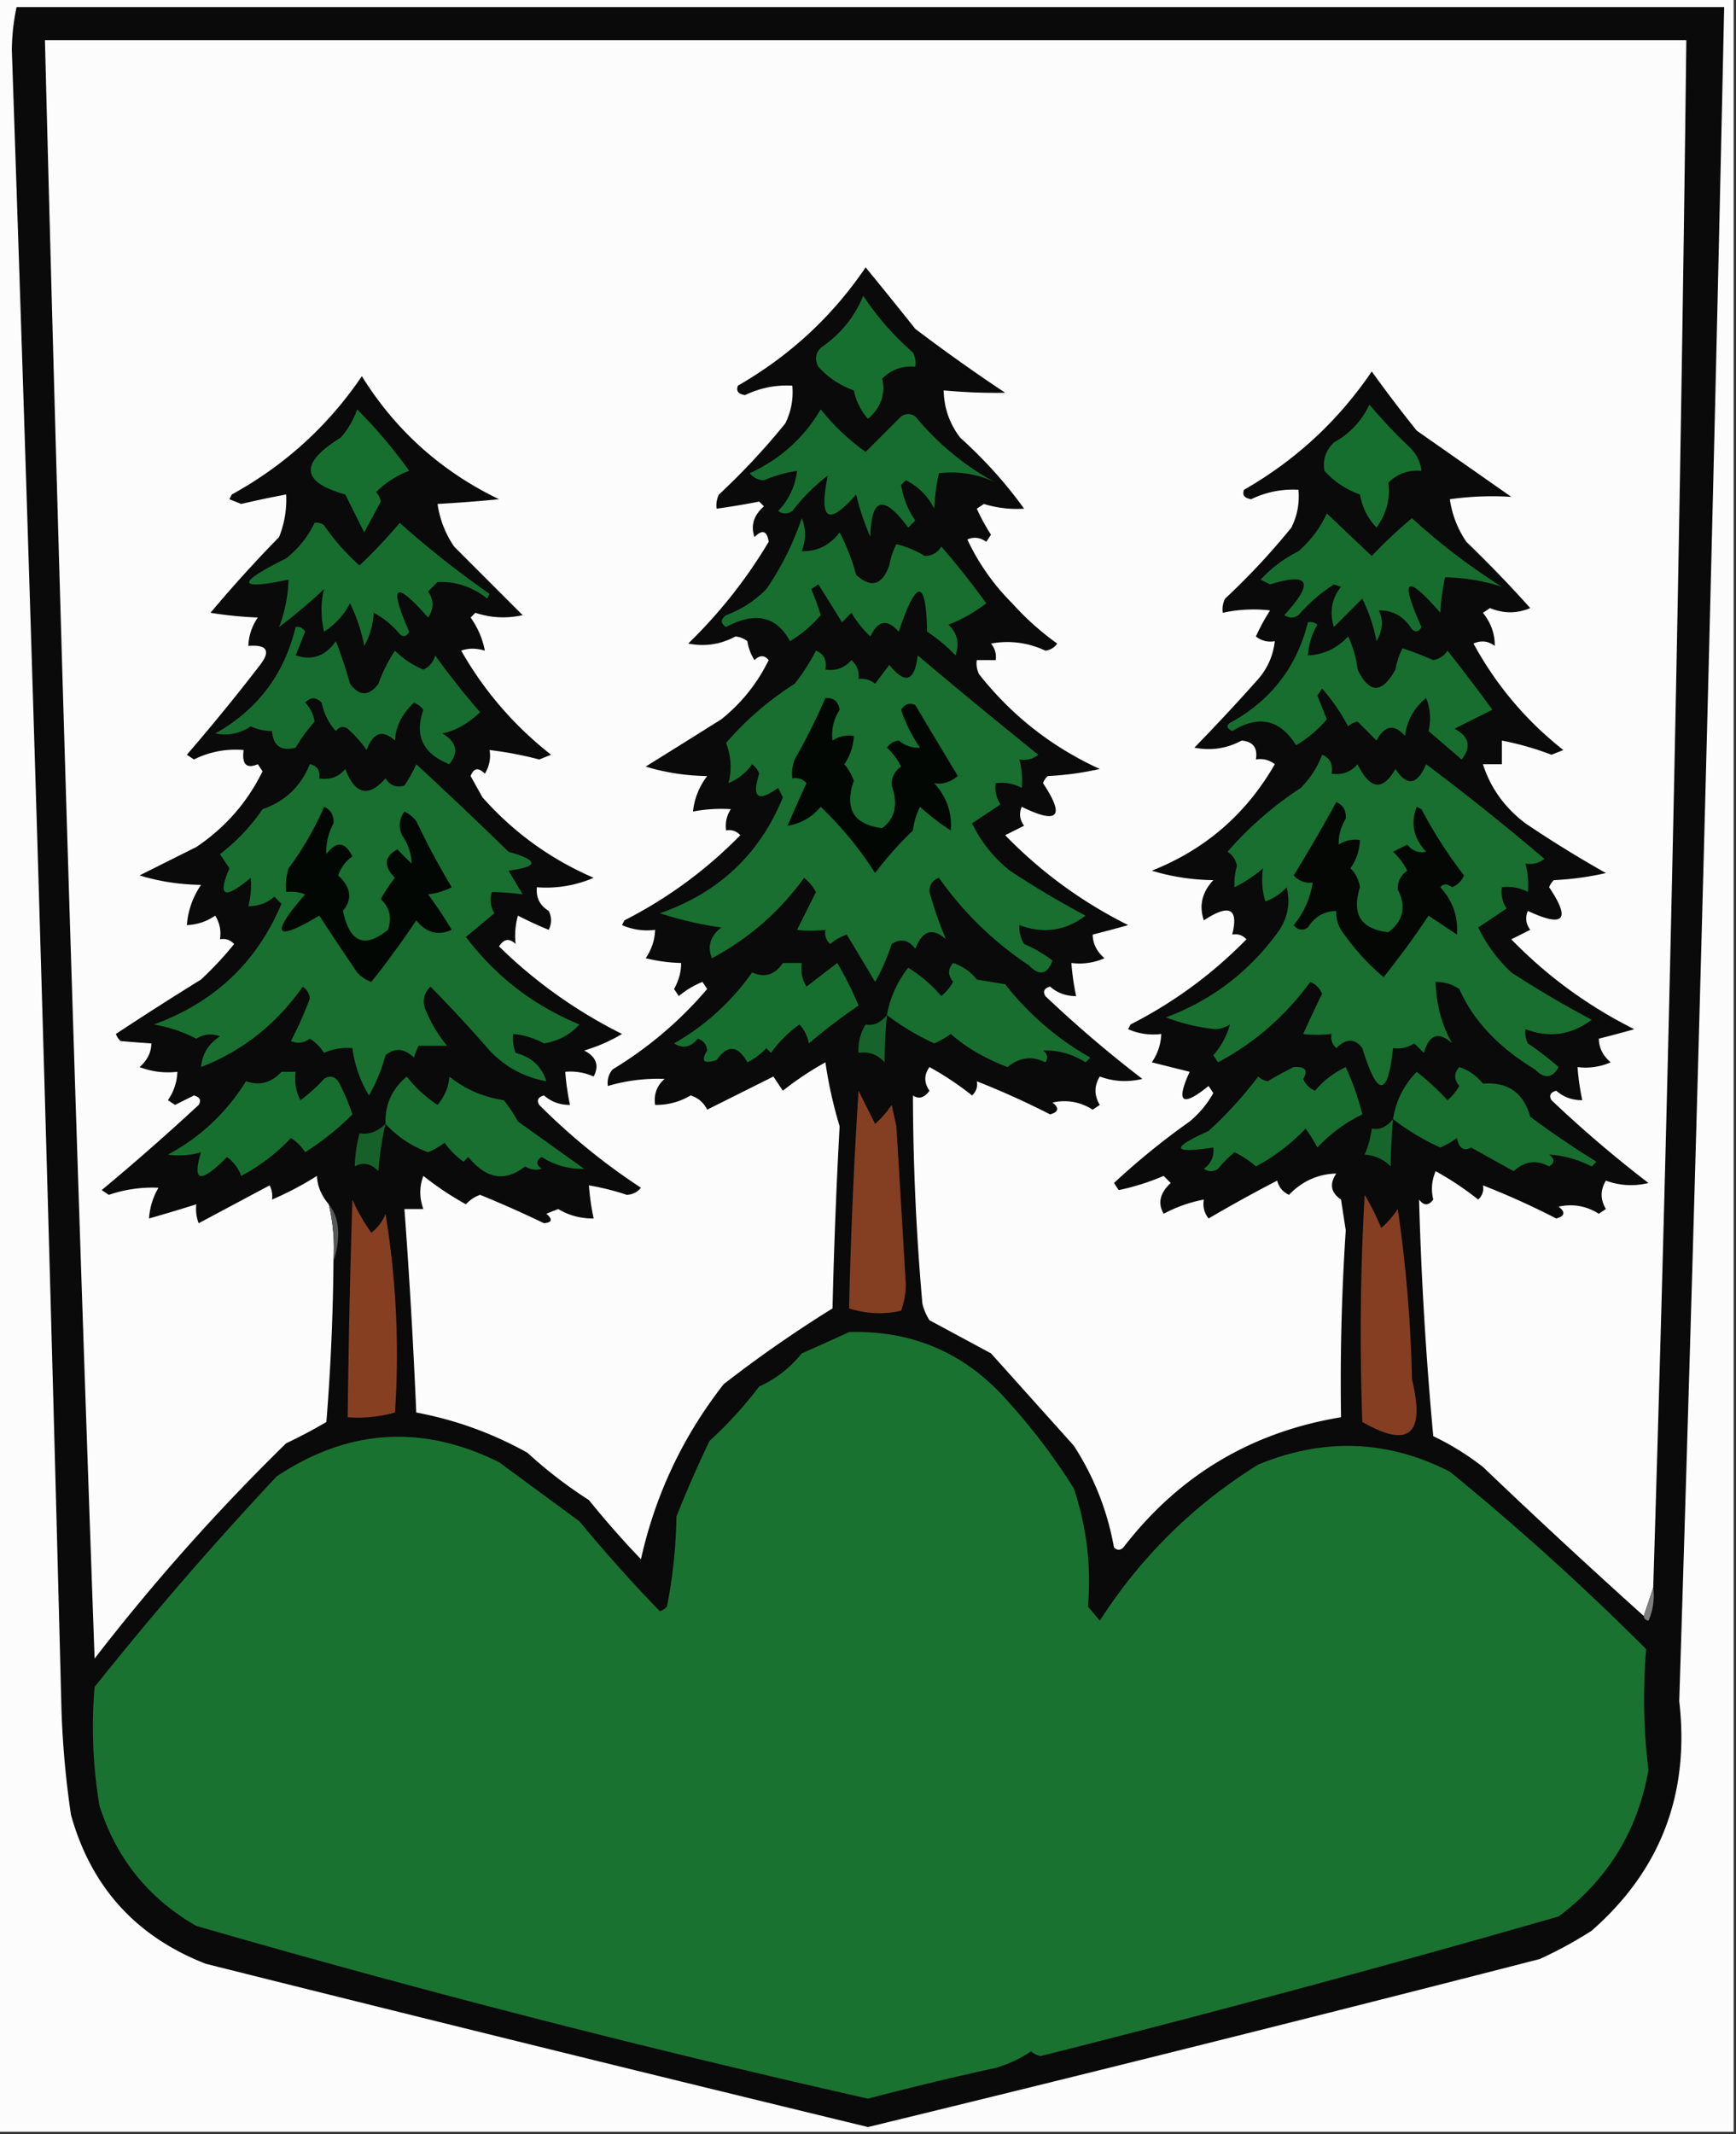 <svg xmlns="http://www.w3.org/2000/svg" width="367" height="451" style="shape-rendering:geometricPrecision;text-rendering:geometricPrecision;image-rendering:optimizeQuality;fill-rule:evenodd;clip-rule:evenodd"><rect width="100%" height="100%" fill="#333333" stroke="none"/><path style="opacity:1" fill="#fcfcfc" d="M-.5-.5h367v451H-.5V-.5z"/><path style="opacity:1" fill="#090a09" d="M3.5 1.5h361a36069.067 36069.067 0 0 1-9.5 358c2.258 19.529-3.909 35.696-18.5 48.5a87.45 87.45 0 0 1-11 6 11268.69 11268.69 0 0 1-142 35.5 18516.464 18516.464 0 0 1-140-34.5c-14.765-5.764-24.265-16.264-28.5-31.5a195.53 195.53 0 0 1-2-22 39337.386 39337.386 0 0 0-10.5-351 46.202 46.202 0 0 1 1-9z"/><path style="opacity:1" fill="#fcfcfc" d="m349.5 335.5-2 6a1515.92 1515.92 0 0 1-34-31.5 57.206 57.206 0 0 0-10.5-6.5 775.604 775.604 0 0 1-3-50c1 1.333 2 1.333 3 0-.498-2.027-.331-4.027.5-6a64.735 64.735 0 0 1 9 6c.886-.825 1.219-1.825 1-3a162.262 162.262 0 0 1 15.5 7c1.826-.51 1.993-1.344.5-2.5 3.016-.664 5.849-.164 8.5 1.5l1.5-1c-1.206-2.016-1.206-4.016 0-6 2.938 1.075 5.938 1.241 9 .5a254.707 254.707 0 0 1-20.5-17.5c-.591-.983-.257-1.65 1-2 1.567 1.356 3.4 2.023 5.5 2a51.569 51.569 0 0 1-1-7 13.116 13.116 0 0 0 7-1c-1.639-1.416-2.473-3.083-2.5-5a261.12 261.12 0 0 0 7.5-2c-9.759-4.876-18.426-11.209-26-19l4-2c-.928-1.268-1.095-2.601-.5-4 7.646 3.578 9.146 1.912 4.5-5a3.647 3.647 0 0 1 1-1.5 62.744 62.744 0 0 0 11-1.5 245.057 245.057 0 0 1-17-10.5c-4.383-3.303-7.383-7.469-9-12.5h4v-5a62.81 62.81 0 0 1 10.5 3l2.5-1c-7.846-6.171-14.179-13.671-19-22.5 1.612-.72 3.112-.554 4.5.5.041-2.525-.793-4.858-2.5-7l1.5-1c2.847 1.194 5.68 1.194 8.5 0a265.454 265.454 0 0 0-13.5-14c-1.846-2.704-3.013-5.704-3.5-9a64.56 64.56 0 0 1 13-.5l-20-14a294.536 294.536 0 0 1-9.5-12.5c-7.071 10.404-16.071 18.737-27 25-.432 1.1.068 1.767 1.5 2 3.154-1.526 6.487-2.193 10-2 .252 2.82-.248 5.486-1.5 8a148.31 148.31 0 0 1-14 15 4.934 4.934 0 0 0-.5 3 30.334 30.334 0 0 1 10-.5 43.725 43.725 0 0 0-3 5.5c1.189.929 2.522 1.262 4 1-.341 3.016-1.507 5.682-3.5 8a436.24 436.24 0 0 1-13.5 14.5c3.502.694 6.836.194 10-1.5 2.415.219 3.415 1.552 3 4 1.478-.262 2.811.071 4 1-6.037 10.521-14.703 18.021-26 22.5 4.149 1.269 8.482 1.935 13 2-2.382 2.547-3.049 5.38-2 8.5 5.38-3.556 7.38-2.556 6 3 1.175-.219 2.175.114 3 1-7.159 7.32-15.326 13.32-24.5 18l-.5 1a13.116 13.116 0 0 0 7 1c-.086 2.177-.753 4.177-2 6l8 2c-2.972 6.535-1.638 7.535 4 3l1 1.5a21.365 21.365 0 0 1-5 6 155.044 155.044 0 0 0-16 13l1 1.5a49.881 49.881 0 0 0 9.5-3l1.5 1.5c-2.284 2.094-2.784 4.26-1.5 6.5a29.82 29.82 0 0 1 8.5-3c-.262 1.478.071 2.811 1 4a304.604 304.604 0 0 1 14.5-8c.368 1.41 1.201 2.41 2.5 3 2.795-2.901 6.128-4.401 10-4.5-1.49 2.2-1.157 4.034 1 5.5l1 6.5a486.394 486.394 0 0 0-1 39.5c-18.962 3.135-34.295 12.302-46 27.5-.667.667-1.333.667-2 0-1.394-7.75-4.227-14.917-8.5-21.5L209.5 286l-13-7a11.333 11.333 0 0 1-1.5-3.5 512.718 512.718 0 0 1-2-44c1.243.836 2.41.503 3.5-1-1.181-1.698-1.181-3.365 0-5a64.735 64.735 0 0 1 9 6c.886-.825 1.219-1.825 1-3a177.003 177.003 0 0 1 15.5 7c1.826-.51 1.993-1.344.5-2.5 3.016-.664 5.849-.164 8.5 1.5l1.5-1c-1.206-2.016-1.206-4.016 0-6 2.938 1.075 5.938 1.241 9 .5a254.707 254.707 0 0 1-20.5-17.5c-.591-.983-.257-1.65 1-2 1.567 1.356 3.4 2.023 5.5 2a51.569 51.569 0 0 1-1-7 13.116 13.116 0 0 0 7-1c-1.639-1.416-2.473-3.083-2.5-5a261.12 261.12 0 0 0 7.5-2c-9.769-4.879-18.436-11.212-26-19l4-2c-.928-1.268-1.095-2.601-.5-4 7.722 3.779 9.222 2.113 4.5-5a3.647 3.647 0 0 1 1-1.5 62.744 62.744 0 0 0 11-1.5c-10.104-4.602-18.604-11.269-25.5-20a4.934 4.934 0 0 1-.5-3h4c.17-1.322-.163-2.489-1-3.5 3.978-.718 7.811-.218 11.5 1.5 1.059-.13 1.892-.63 2.5-1.5a57.73 57.73 0 0 1-9.5-8.5 47.323 47.323 0 0 1-9.5-13.5c1.399-.595 2.732-.428 4 .5l1-1.5a43.286 43.286 0 0 1-3-5.5l1.5-1a23.745 23.745 0 0 0 8.5 1c-3.855-5.367-8.355-10.367-13.5-15-2.257-2.938-3.424-6.272-3.5-10 4.348.41 8.681.576 13 .5a379.214 379.214 0 0 1-19-13.5c-3.526-4.43-7.026-8.763-10.5-13-7.003 10.331-16.003 18.664-27 25-.432 1.1.068 1.767 1.5 2 3.154-1.526 6.487-2.192 10-2 .252 2.82-.248 5.487-1.5 8a147.459 147.459 0 0 1-14 15 4.934 4.934 0 0 0-.5 3c3.096-.435 6.096-.935 9-1.5l1 1c-2.165 1.897-2.832 4.064-2 6.5 1.667-1.667 2.667-1.333 3 1-4.682 7.86-10.349 15.026-17 21.5 3.502.694 6.836.194 10-1.5a4.933 4.933 0 0 1 2.5 1 10.258 10.258 0 0 0 1.5 4c1.109-1.09 2.109-1.09 3 0-2.383 4.888-5.717 9.055-10 12.5a3599.656 3599.656 0 0 1-16 10c4.149 1.269 8.482 1.935 13 2-1.702 2.235-2.702 4.735-3 7.5a31.6 31.6 0 0 1 8-.5c-.88 1.356-1.214 2.856-1 4.5 1.175-.219 2.175.114 3 1-7.159 7.32-15.326 13.32-24.5 18l-.5 1a13.116 13.116 0 0 0 7 1c-.086 2.177-.753 4.177-2 6 2.564.621 5.064.954 7.5 1 .004 1.868-.496 3.702-1.5 5.5l1 1.5a18.924 18.924 0 0 1 5-3l1 1.5c-5.724 6.72-12.39 12.386-20 17-.837 1.011-1.17 2.178-1 3.5a37.304 37.304 0 0 1 12-1.5c-1.655 1.444-2.322 3.278-2 5.5 2.681.038 5.181-.629 7.5-2 1.584.488 2.751 1.488 3.5 3l14-7 2 3a64.735 64.735 0 0 1 9-6c.627 4.437 1.627 8.937 3 13.5a1248.268 1248.268 0 0 0-1.5 38.5 266.632 266.632 0 0 0-23 16c-8.614 11.004-14.447 23.337-17.5 37a194.457 194.457 0 0 1-11-12.5 94.102 94.102 0 0 1-13-10c-7.4-4.12-15.233-6.954-23.5-8.5a1393.332 1393.332 0 0 0-2.5-43h4c-.864-2.395-.864-4.729 0-7a64.735 64.735 0 0 0 9 6 7.293 7.293 0 0 1 3-2c4.554 1.86 9.054 3.86 13.5 6 1.727-.146 1.894-.813.5-2l2.5-1c2.27 1.36 4.77 2.027 7.5 2a51.569 51.569 0 0 1-1-7 53.03 53.03 0 0 1 8 2c1.237-.056 2.237-.556 3-1.5a134.67 134.67 0 0 1-21.5-17.5c-.591-.983-.257-1.65 1-2 1.567 1.356 3.4 2.023 5.5 2a51.569 51.569 0 0 1-1-7 11.988 11.988 0 0 1 6 1c1.225-2.343.559-4.177-2-5.5 2.877-.852 5.543-2.019 8-3.5a101.956 101.956 0 0 1-26-18.5c1.036-1.617 2.203-1.784 3.5-.5-.218-2.087-.051-4.087.5-6a83.63 83.63 0 0 0 6.5 3c.667-1.333.667-2.667 0-4-1.883-1.153-2.716-2.819-2.5-5 4.18.311 8.18-.355 12-2-9.091-3.924-16.925-9.591-23.5-17-.85-1.51-1.683-3.01-2.5-4.5.637-1.713 1.637-1.879 3-.5.952-1.545 1.285-3.212 1-5a77.946 77.946 0 0 1 10.5 2l2.5-1c-7.807-6.135-14.14-13.468-19-22 1.503-.552 3.169-.552 5 0-.48-2.505-1.48-4.838-3-7l1-1c3.273 1.085 6.606 1.252 10 .5L96 115.5c-1.846-2.704-3.013-5.704-3.5-9 4.324-.243 8.657-.576 13-1-12.206-5.875-21.873-14.541-29-26-7.121 10.495-16.288 18.828-27.5 25l-.5 1 2.5 1c3.163-.75 6.33-1.416 9.5-2a21.347 21.347 0 0 1-1.5 9 278.035 278.035 0 0 0-14.5 16c3.363.537 6.697.871 10 1-1.247 1.823-1.914 3.823-2 6 3.939-.322 4.772 1.011 2.5 4a434.894 434.894 0 0 1-15.5 19l1.5 1c3.302-1.639 6.802-2.306 10.5-2-.395 3.023.605 4.023 3 3l1 1.5c-3.22 6.557-7.887 11.89-14 16a74534.46 74534.46 0 0 0-12 6c4.15 1.269 8.482 1.935 13 2-1.754 2.58-2.754 5.413-3 8.5 2.177-.086 4.177-.753 6-2 .952 1.545 1.285 3.212 1 5 1.175-.219 2.175.114 3 1a74.06 74.06 0 0 1-7 7.5 731.914 731.914 0 0 0-18 11.5c.21.586.543 1.086 1 1.5 2.359.208 4.526.374 6.5.5-.027 1.917-.86 3.584-2.5 5a16.874 16.874 0 0 0 8 1c-.086 2.177-.753 4.177-2 6l1.5 1 4-2c1.258.35 1.59 1.017 1 2a511.424 511.424 0 0 1-20.5 18l1.5 1c3.451-1.159 6.951-1.659 10.5-1.5a14.827 14.827 0 0 0-2 6.5 365.06 365.06 0 0 0 10-3 8.435 8.435 0 0 0 .5 4c5.032-2.681 10.032-5.348 15-8 .483.948.65 1.948.5 3a66.483 66.483 0 0 0 9.5-5c.096 2.154.93 4.154 2.5 6 .93 3.9 1.263 7.9 1 12a474.587 474.587 0 0 1-1.5 34 104.367 104.367 0 0 1-8.5 4.5A437.237 437.237 0 0 0 20 350.5 32941.239 32941.239 0 0 1 9.5 8.5h347a17156.955 17156.955 0 0 1-7 327z"/><path style="opacity:1" fill="#176f2f" d="M182.5 62.5c2.863 4.376 6.363 8.376 10.5 12 .483.948.649 1.948.5 3-2.726-.236-5.059.597-7 2.5.729 3.309-.271 6.142-3 8.5-1.488-1.65-2.488-3.65-3-6-2.93-1.047-5.43-2.713-7.5-5-.781-1.444-.614-2.777.5-4 4.126-2.788 7.126-6.454 9-11zM289.5 85.5a106.218 106.218 0 0 0 8.5 9c1.438 1.4 2.271 3.067 2.5 5-2.726-.236-5.059.597-7 2.5.466 3.308-.367 6.475-2.5 9.5-1.835-1.949-3.001-4.283-3.5-7-2.93-1.047-5.43-2.713-7.5-5-.418-2.288.249-4.288 2-6 3.383-1.881 5.883-4.548 7.5-8z"/><path style="opacity:1" fill="#176d2f" d="M173.5 86.5a46.936 46.936 0 0 0 9.5 9l7.5-7.5c1-.667 2-.667 3 0 4.794 5.8 10.46 10.467 17 14-3.684-1.802-7.684-2.47-12-2a42.844 42.844 0 0 0-1 7.5c-1.333-2.667-3.333-4.667-6-6l-1 1c.446 2.776 1.446 5.276 3 7.5l-1.5 1.5c-5.185-7.052-7.852-6.385-8 2-1.356-3.178-2.356-6.178-3-9-5.93 6.758-7.93 5.425-6-4a39.991 39.991 0 0 0-7.5 7.5c-1 .667-2 .667-3 0 2.282-2.397 3.616-5.231 4-8.5a28.759 28.759 0 0 0-7 2c-1.237-.056-2.237-.556-3-1.5 6.474-2.98 11.474-7.48 15-13.5z"/><path style="opacity:1" fill="#176f2f" d="M75.5 86.5a104.15 104.15 0 0 1 11 13 19.35 19.35 0 0 0-7 4.5 3.942 3.942 0 0 1 1 2l-3.5 6.5a1336.92 1336.92 0 0 1-4-8c-9.387-2.613-9.72-6.613-1-12a17.426 17.426 0 0 0 3.5-6z"/><path style="opacity:1" fill="#176d2e" d="M280.5 108.5c3.172 3.03 6.339 6.03 9.5 9a98.35 98.35 0 0 1 8.5-8 133.196 133.196 0 0 0 19 14.5 41.41 41.41 0 0 0-12-2 42.844 42.844 0 0 0-1 7.5c-7.307-8.369-8.64-7.369-4 3-.502 1.021-1.168 1.188-2 .5-1.68-2.719-4.013-4.052-7-4 .976 2.147.809 4.314-.5 6.5a35.716 35.716 0 0 0-3-9l-6 6c-.978-3.169-.478-6.003 1.5-8.5l-1.5-.5a34.517 34.517 0 0 0-7.5 6.5c-1 .667-2 .667-3 0 6.38-6.942 5.38-9.108-3-6.5l-2-1a27.204 27.204 0 0 1 8-6c2.601-2.277 4.601-4.943 6-8zM66.5 110.5a2.429 2.429 0 0 1 2 .5 47.67 47.67 0 0 0 7.5 8.5 108.018 108.018 0 0 0 8.5-9 204.863 204.863 0 0 0 19 15l-.5 1c-3.136-2.496-6.636-3.663-10.5-3.5l-2 2c1.26 1.814 1.26 3.647 0 5.5-7.03-7.98-8.363-6.98-4 3-.502 1.021-1.168 1.188-2 .5a17.843 17.843 0 0 0-5.5-4.5c-.14 2.543-.806 4.877-2 7a35.724 35.724 0 0 0-3-9 15.854 15.854 0 0 1-5.5 6c-.701-3.253-.701-6.253 0-9a111.053 111.053 0 0 1-9.5 8c1.214-3.141 1.88-6.475 2-10-10.936 2.252-11.102.752-.5-4.5 2.594-2.086 4.594-4.586 6-7.5z"/><path style="opacity:1" fill="#176e2f" d="M169.5 109.5c.917 2.162.917 4.495 0 7 3.31.039 5.976-1.294 8-4a45.217 45.217 0 0 1 3.5 9c3.159 2.841 5.492 2.174 7-2a15.256 15.256 0 0 1 1.5-4.5c2.026.463 4.026 1.296 6 2.5 1.529-.029 2.696-.696 3.5-2a171.938 171.938 0 0 1 9.5 12c-2.761 2.065-5.428 3.565-8 4.5 1.896 1.808 2.396 3.975 1.5 6.5a33.816 33.816 0 0 0-6-5c-.228-11.277-2.228-11.277-6 0-2.402-2.758-4.402-2.425-6 1a22.755 22.755 0 0 1-4-5l-2 2a781.763 781.763 0 0 0-5-8l-1.5 1a54.031 54.031 0 0 1 2 5.5 25.84 25.84 0 0 1-6.5 5.5c-2.843-5.29-7.343-6.29-13.5-3-1.211-.774-1.211-1.607 0-2.5a23.156 23.156 0 0 0 8.5-5.5 60.564 60.564 0 0 0 7.5-15zM276.5 131.5a2.428 2.428 0 0 1 2 .5 14.828 14.828 0 0 0-2 6.5c3.341-.156 6.174-1.489 8.5-4a22.508 22.508 0 0 1 2 7c2.485 5.123 5.152 5.123 8 0a15.256 15.256 0 0 1 1.5-4.5 75.806 75.806 0 0 1 6.5 2.5c1.326-.255 2.326-.922 3-2a360.28 360.28 0 0 1 9.5 12.5c-2.702 1.34-5.369 2.673-8 4 3.1 1.668 3.6 3.835 1.5 6.5l-7-6c.557-2.341.39-4.674-.5-7-2.517 2.01-4.017 4.677-4.5 8-2.276-2.564-4.276-2.23-6 1a274.262 274.262 0 0 0-4-4 3.943 3.943 0 0 0-2 1 42.534 42.534 0 0 0-5.5-8l-1 1.5 2 5a25.84 25.84 0 0 1-6.5 5.5c-3.393-5.472-7.893-6.472-13.5-3-1.333-.667-1.333-1.333 0-2 8.336-4.674 13.669-11.674 16-21z"/><path style="opacity:1" fill="#176d2f" d="M62.5 132.5c.876-.131 1.543.202 2 1l-2 5c3.468 1.151 6.3.151 8.5-3a91.775 91.775 0 0 1 3 9c2 2.667 4 2.667 6 0a31.434 31.434 0 0 1 3.5-7 18.329 18.329 0 0 0 6 4c1.299-.59 2.132-1.59 2.5-3a153.095 153.095 0 0 0 9.5 12c-2.548 2.425-5.215 3.925-8 4.5 3.034 1.737 3.534 3.903 1.5 6.5-5.6-2.213-7.433-6.046-5.5-11.5a4.458 4.458 0 0 0-2-1.5c-2.541 2.409-3.874 5.076-4 8-2.631-2.385-4.631-1.718-6 2a25.501 25.501 0 0 0-4-4.5c-.95-.617-1.782-.451-2.5.5a12.8 12.8 0 0 1-3-6c-1.183-1.231-2.35-1.231-3.5 0a6.893 6.893 0 0 1 2 4 34.074 34.074 0 0 0-4 5.5c-3.072.8-4.739-.367-5-3.5a11.184 11.184 0 0 1-4.5-1c-2.33 1.543-4.83 2.043-7.5 1.5 8.916-4.98 14.583-12.48 17-22.5z"/><path style="opacity:1" fill="#186f2f" d="M172.5 137.5c1.676.683 2.343 2.017 2 4 2.222.322 4.056-.345 5.5-2 1.188 1.063 1.688 2.397 1.5 4 1.322-.17 2.489.163 3.5 1l3-4c3.372 4.21 5.372 3.544 6-2a1405.93 1405.93 0 0 0 25.5 21c-1.189.929-2.522 1.262-4 1a17.65 17.65 0 0 1 .5 6c-1.699-.906-3.533-1.239-5.5-1-.214 1.644.12 3.144 1 4.5l-6 4c1.879 3.888 4.545 7.221 8 10a195.112 195.112 0 0 0 16 9.5c-4.283 3.236-8.949 3.902-14 2a6.846 6.846 0 0 0 1 4 26.948 26.948 0 0 1 6 3.5c-1.09 2.97-2.756 3.303-5 1-7.533-5.034-13.866-11.201-19-18.5-1.381.5-2.047 1.5-2 3 1.015 3.631 2.181 6.965 3.5 10-2.852-2.52-5.019-1.853-6.5 2-1.435-1.901-3.102-2.234-5-1a42.597 42.597 0 0 1-3.5 8 808.324 808.324 0 0 0-6-10 11.068 11.068 0 0 0-3.5 2c-.886-.825-1.219-1.825-1-3-2.28.246-4.28.246-6 0l4-8a10.756 10.756 0 0 0-2.5-3c-5.203 7.18-11.703 12.847-19.5 17-1.01-2.526-.343-4.692 2-6.5a76.016 76.016 0 0 1-13-3c12.464-4.355 21.131-12.521 26-24.5l-1-2c-4.294 3.095-5.627 2.095-4-3a4.457 4.457 0 0 0-1.5-2c-1.262 1.803-2.929 3.136-5 4 .744-2.811.577-5.644-.5-8.5a64.898 64.898 0 0 1 14.5-12.5 43.842 43.842 0 0 0 4.5-7z"/><path style="opacity:1" fill="#030704" d="M174.5 147.5c1.752-.082 2.752.751 3 2.5-1.291 2.05-1.791 4.217-1.5 6.5 1.356-.88 2.856-1.214 4.5-1-.086 2.177-.753 4.177-2 6a11.068 11.068 0 0 1 2 3.5c-2.037 5.934-.037 9.267 6 10 2.734-2.024 3.401-5.024 2-9-.061-1.711.606-3.044 2-4a13.92 13.92 0 0 0-3-4c.608-.87 1.441-1.37 2.5-1.5 1.393 1.115 2.893 1.615 4.5 1.5a31.041 31.041 0 0 1-4-8c.775-1.23 1.775-1.563 3-1 2.968 4.98 5.968 9.98 9 15-1.693 1.347-3.36 1.847-5 1.5 2.622 2.893 3.788 6.226 3.5 10a47.05 47.05 0 0 1-6.5-5 14.72 14.72 0 0 0-1.5 5 74.594 74.594 0 0 0-8 9c-3.195-5.044-7.029-9.711-11.5-14-1.881 2.234-4.215 3.567-7 4 1.259-2.96 2.592-5.96 4-9-.825-.886-1.825-1.219-3-1a8.43 8.43 0 0 1 .5-4 140.305 140.305 0 0 0 6.5-13z"/><path style="opacity:1" fill="#186f2f" d="M279.5 159.5c1.676.683 2.343 2.017 2 4 2.222.322 4.056-.345 5.5-2 2.631 5.403 5.297 5.736 8 1 2.428 3.752 4.595 3.419 6.5-1a530.993 530.993 0 0 1 25 20c-1.189.929-2.522 1.262-4 1a17.65 17.65 0 0 1 .5 6c-1.699-.906-3.533-1.239-5.5-1-.214 1.644.12 3.144 1 4.5l-6 4c1.725 3.567 4.059 6.733 7 9.5a219.124 219.124 0 0 0 17 10c-4.283 3.236-8.949 3.902-14 2a4.934 4.934 0 0 0 .5 3 67.806 67.806 0 0 1 6.5 5c-1.313 2.385-2.98 2.552-5 .5-7.733-4.683-13.066-10.35-16-17-1.525-1.009-3.192-1.509-5-1.5.141 4.85 1.308 9.183 3.5 13-2.848-2.594-4.848-1.927-6 2l-2-2c-1.356.88-2.856 1.214-4.5 1-1.127 10.428-3.294 10.428-6.5 0-1.572-2.089-3.405-2.089-5.5 0-.886-.825-1.219-1.825-1-3-2.28.246-4.28.246-6 0a305.697 305.697 0 0 1 4-8.5c-.509-1.169-1.342-2.002-2.5-2.5-5.244 7.19-11.744 12.857-19.5 17l-1-1.5c1.743-2.019 2.91-4.186 3.5-6.5a6.293 6.293 0 0 1-3 1c-3.682-.377-7.182-1.21-10.5-2.5 9.883-3.715 17.883-9.882 24-18.5 1.798-2.789 2.298-5.789 1.5-9a10.94 10.94 0 0 1-4.5 3 15.967 15.967 0 0 1-.5-7 28.834 28.834 0 0 1-6 4c-.117-1.45.05-2.95.5-4.5-.255-1.326-.922-2.326-2-3a74.414 74.414 0 0 1 15.5-13.5c2.02-2.051 3.52-4.384 4.5-7zM65.5 161.5c1.548.321 2.215 1.321 2 3 2.266.359 4.1-.308 5.5-2 2.05 5.422 4.883 6.088 8.5 2 1.032 1.54 2.365 2.04 4 1.5a29.465 29.465 0 0 0 2.5-4.5 945.098 945.098 0 0 1 19.5 18.5c6.458 1.822 6.458 3.155 0 4l3 5a61.565 61.565 0 0 0-6.5-.5c-.496 1.535-.33 3.035.5 4.5a728.46 728.46 0 0 1-6 5c6.269 8.314 14.269 14.48 24 18.5-1.983 2.171-4.483 3.505-7.5 4a16.994 16.994 0 0 0-6.5-2 8.43 8.43 0 0 0 .5 4c3.359.864 5.526 2.864 6.5 6-4.701-.851-8.701-3.018-12-6.5A292.895 292.895 0 0 0 91 208.5c-1.44 1.43-1.774 3.097-1 5a30.107 30.107 0 0 0 4.5 7.5h-6a20.84 20.84 0 0 0-1 2.5c-2.02-1.965-4.02-2.131-6-.5a35.312 35.312 0 0 1-3.5 8.5 25.611 25.611 0 0 1-3.5-10 11.987 11.987 0 0 0-6 1 9.419 9.419 0 0 0-3-3c-1.268.928-2.601 1.095-4 .5a75.335 75.335 0 0 0 4-9c-.13-1.059-.63-1.892-1.5-2.5-5.565 7.929-12.731 13.596-21.5 17 .244-2.763 1.577-4.929 4-6.5-1.735-.651-3.402-.485-5 .5-2.798-1.453-5.798-2.453-9-3 12.792-4.629 21.792-13.129 27-25.5l-1.5-1.5c-1.584 1.361-3.418 2.028-5.5 2 .514-2.012.68-4.012.5-6-5.578 4.69-7.078 4.024-4.5-2l-2-3a40.699 40.699 0 0 0 9-9.5c4.743-1.624 8.076-4.791 10-9.5z"/><path style="opacity:1" fill="#040704" d="M282.5 169.5c1.447.634 2.113 1.801 2 3.5-1.063 1.787-1.563 3.621-1.5 5.5 1.356-.88 2.856-1.214 4.5-1-.086 2.177-.753 4.177-2 6a6.895 6.895 0 0 1 2 4c-1.792 5.689.208 8.856 6 9.5 3.181-2.395 3.848-5.395 2-9-.061-1.711.606-3.044 2-4a13.92 13.92 0 0 0-3-4l3-1.5c1.12 1.333 2.453 1.833 4 1.5-2.663-2.817-3.33-5.984-2-9.5l1 .5a97.042 97.042 0 0 0 9 14c-.498 1.158-1.331 1.991-2.5 2.5-1.101-.791-1.934-.791-2.5 0 2.622 2.893 3.788 6.226 3.5 10l-6-4a181.724 181.724 0 0 1-9.5 13 48.8 48.8 0 0 1-9-10 6.846 6.846 0 0 1-1-4c-2.584.069-4.584 1.235-6 3.5-1.135.749-2.135.583-3-.5 2.158-2.648 3.492-5.648 4-9-1.603.188-2.937-.312-4-1.5a365.01 365.01 0 0 0 9-15.5z"/><path style="opacity:1" fill="#030704" d="M68.5 170.5c1.447.634 2.113 1.801 2 3.5-1.112 2.076-1.612 4.243-1.5 6.5 2.115-2.818 3.948-2.651 5.5.5-1.439.991-2.439 2.324-3 4 2.718 2.506 3.05 5.006 1 7.5 1.404 6.679 4.57 8.012 9.5 4 .896-2.525.396-4.692-1.5-6.5a32.367 32.367 0 0 1 3-4.5c-2.48-2.469-2.313-4.469.5-6l3 3c-.032-2.098-.699-4.098-2-6-.797-1.759-.63-3.426.5-5a7.253 7.253 0 0 1 2.5 2 163.777 163.777 0 0 0 7.5 14 14.72 14.72 0 0 1-5 1.5 89.784 89.784 0 0 1 5 7.5c-2.928 1.288-5.428.621-7.5-2a190.33 190.33 0 0 1-9.5 13 7.292 7.292 0 0 1-3-2 722.504 722.504 0 0 1-8-12c-9.46 5.613-10.46 4.113-3-4.5a8.43 8.43 0 0 0-4-.5c-.16-1.699.007-3.366.5-5a63.445 63.445 0 0 0 7.5-13z"/><path style="opacity:1" fill="#176f2f" d="M165.5 203.5h4c-.285 1.788.048 3.455 1 5l6.5-5a71.689 71.689 0 0 1 4.5 9 121.917 121.917 0 0 0-10.5 8c-.29-1.544-.956-2.877-2-4a25.658 25.658 0 0 0-6 6l-1-1a13.92 13.92 0 0 1-4 3c-2.024-3.619-4.191-3.786-6.5-.5-2.732.905-3.399.238-2-2-.113-1.28-.78-2.113-2-2.5-1.468 1.833-3.135 2.166-5 1 6.599-3.764 12.099-8.764 16.5-15 2.675 1.188 4.841.521 6.5-2z"/><path style="opacity:1" fill="#176e2f" d="M187.5 214.5c.674-3.683 2.174-7.016 4.5-10a29.964 29.964 0 0 1 7 6 10.756 10.756 0 0 0 2.5-3c-1.145-1.391-1.145-2.724 0-4a10.502 10.502 0 0 1 5 3.5l6 1c4.946 6.319 10.946 11.486 18 15.5l-1 1c-2.813-1.775-5.813-2.608-9-2.5.951.718 1.117 1.551.5 2.5-2.821-1.404-5.487-1.071-8 1-4.835-1.842-8.835-4.175-12-7a18.08 18.08 0 0 1-3.5 2c-3.645-1.68-6.979-3.68-10-6z"/><path style="opacity:1" fill="#16642b" d="M187.5 214.5a124.22 124.22 0 0 0-.5 10c-1.444-1.655-3.278-2.322-5.5-2a10.098 10.098 0 0 1 1.5-6c1.629.336 3.129-.33 4.5-2z"/><path style="opacity:1" fill="#186e2f" d="M273.5 225.5c2.442-.146 3.109.687 2 2.5.498 1.158 1.331 1.991 2.5 2.5 1.748-2.098 3.915-3.765 6.5-5 1.515 3.331 2.682 6.664 3.5 10-3.567 1.725-6.733 4.059-9.5 7a32.065 32.065 0 0 0-2.5-4 40.833 40.833 0 0 1-10.5 8 19.953 19.953 0 0 0-4.5-3 24.275 24.275 0 0 0-3.5 3.5c-1 .667-2 .667-3 0 1.537-1.11 2.203-2.61 2-4.5-8.773 1.316-9.106.15-1-3.5a85.365 85.365 0 0 0 10.5-11.5 3.943 3.943 0 0 0 2 1 80.682 80.682 0 0 1 5.5-3z"/><path style="opacity:1" fill="#176e2f" d="M294.5 236.5c.594-3.854 2.26-7.187 5-10a55.05 55.05 0 0 1 6.5 6 10.756 10.756 0 0 0 2.5-3c-1.145-1.391-1.145-2.724 0-4a10.502 10.502 0 0 1 5 3.5c5.255-.412 8.588 1.921 10 7a200.194 200.194 0 0 0 14 9.5l-1 1c-2.915-1.476-5.915-2.31-9-2.5 1.211.893 1.211 1.726 0 2.5-2.705-1.458-5.205-1.125-7.5 1-2.99-1.65-5.99-3.317-9-5-1.558.845-2.558.179-3-2a18.08 18.08 0 0 1-3.5 2 48.783 48.783 0 0 1-10-6z"/><path style="opacity:1" fill="#176f2f" d="M59.5 226.5h3a9.864 9.864 0 0 0 1 6 31.867 31.867 0 0 0 5-4.5c1.135-.749 2.135-.583 3 .5a45.817 45.817 0 0 1 3 7 58.52 58.52 0 0 1-10 8 9.419 9.419 0 0 0-3-3 40.819 40.819 0 0 1-10.5 8 8.908 8.908 0 0 0-3-4c-5.612 5.682-7.445 5.349-5.5-1-2.32.667-4.653.834-7 .5 6.87-3.689 12.37-8.856 16.5-15.5 2.875.991 5.375.324 7.5-2z"/><path style="opacity:1" fill="#186f2f" d="M81.5 237.5c-.147-4.036 1.353-7.369 4.5-10 1.799 2.33 3.965 4.33 6.5 6 1.543-1.882 2.376-3.882 2.5-6 3.298 2.669 7.131 4.335 11.5 5a32.367 32.367 0 0 1 3 4.5l14 10c-3.187.108-6.187-.725-9-2.5-1.211.774-1.211 1.607 0 2.5-1.172.353-2.338.187-3.5-.5-4.2 3.323-8.2 2.657-12-2l-1 1a16.66 16.66 0 0 1-4-4 18.083 18.083 0 0 1-3.5 2c-3.5-1.274-6.5-3.274-9-6z"/><path style="opacity:1" fill="#843e22" d="m181.5 230.5 3.5 7a19.887 19.887 0 0 0 3.5-4l1 4.5c.681 11.165 1.347 22.332 2 33.5a17.142 17.142 0 0 1-1 5.5c-3.711.825-7.378.659-11-.5a1116.088 1116.088 0 0 1 2-46z"/><path style="opacity:1" fill="#16662b" d="M294.5 236.5a124.22 124.22 0 0 0-.5 10c-1.491-1.504-3.324-2.337-5.5-2.5a20.431 20.431 0 0 0 1.5-5.5c1.629.336 3.129-.33 4.5-2z"/><path style="opacity:1" fill="#16612a" d="M81.5 237.5a65.27 65.27 0 0 0-1.5 10c-1.555-1.646-3.222-1.979-5-1 .053-2.288.386-4.621 1-7 1.961.325 3.794-.342 5.5-2z"/><path style="opacity:1" fill="#873f22" d="M74.5 253.5c1.04 2.401 2.373 4.735 4 7 1.352-1.018 2.352-2.351 3-4a184.14 184.14 0 0 1 2 42 28.818 28.818 0 0 1-10 1c.18-15.337.513-30.671 1-46z"/><path style="opacity:1" fill="#853e22" d="M288.5 252.5a53.398 53.398 0 0 1 3.5 7 19.887 19.887 0 0 0 3.5-4 290.448 290.448 0 0 1 3 36c2.861 11.672-.639 14.672-10.5 9-.575-16.227-.409-32.227.5-48z"/><path style="opacity:1" fill="#565859" d="M69.5 254.5c1.294 1.548 1.96 3.548 2 6-.005 2.196-.338 4.196-1 6 .263-4.1-.07-8.1-1-12z"/><path style="opacity:1" fill="#1a7231" d="M179.5 281.5c13.218-.377 24.218 4.289 33 14a133.196 133.196 0 0 1 14.5 19c2.73 8.17 3.73 16.504 3 25l2.5 3c8.687-13.52 19.853-24.52 33.5-33 13.859-5.712 27.359-5.212 40.5 1.5a553.946 553.946 0 0 1 41.5 37.5c-.71 8.944-.543 17.444.5 25.5-2.275 12.894-8.608 23.227-19 31A3418.407 3418.407 0 0 1 220 434.5a3.943 3.943 0 0 1-2-1 26.813 26.813 0 0 1-7.5 3.5 650.011 650.011 0 0 0-27 6.5 2479.498 2479.498 0 0 1-142-36.5c-10.122-5.795-16.955-14.295-20.5-25.5-1.38-8.472-1.712-16.805-1-25A727.713 727.713 0 0 1 58.5 312c15.093-10.054 30.76-11.054 47-3l17 12.5a317.848 317.848 0 0 0 17 19 3.647 3.647 0 0 0 1.5-1 105.768 105.768 0 0 0 2-19 240.699 240.699 0 0 1 7-16 85.365 85.365 0 0 0 10.5-11.5c3.543-1.608 6.543-3.942 9-7a525.05 525.05 0 0 0 10-4.5z"/><path style="opacity:1" fill="#7d7d7d" d="M349.5 335.5a13.116 13.116 0 0 1-1 7c-.607-.124-.94-.457-1-1l2-6z"/></svg>